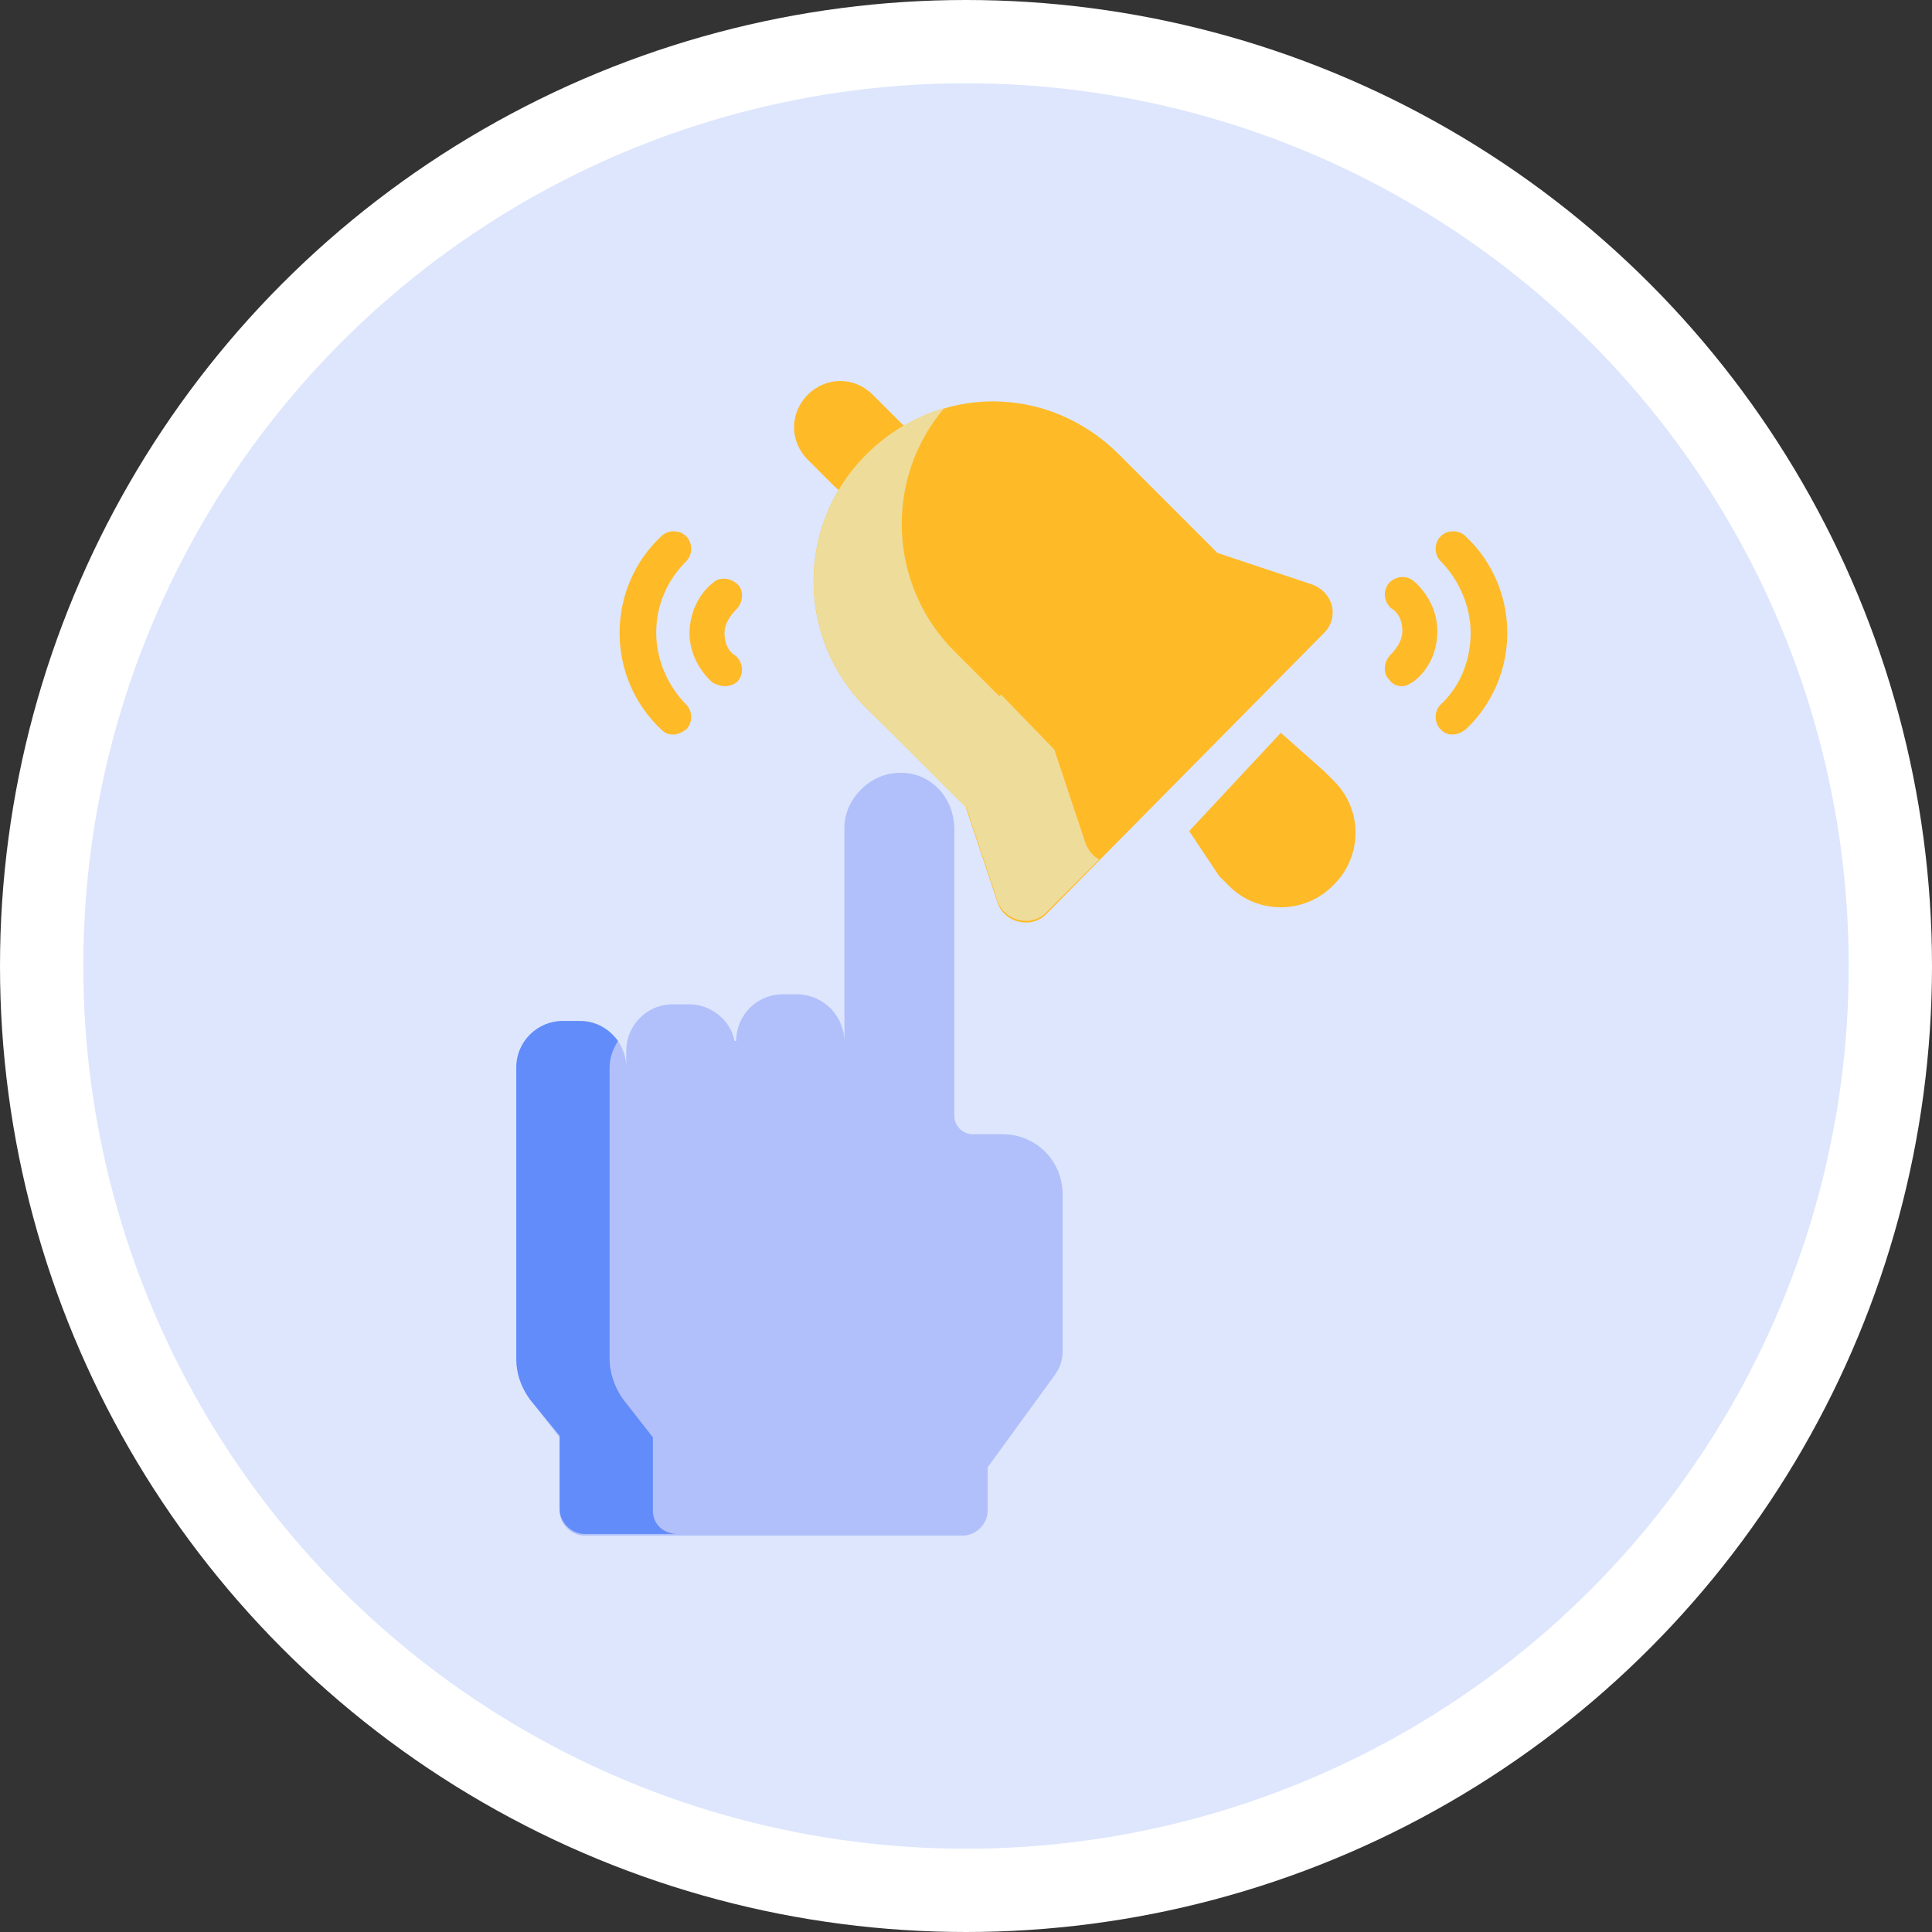 <svg version="1.1" id="Слой_1" xmlns="http://www.w3.org/2000/svg" x="0" y="0" viewBox="0 0 116 116" xml:space="preserve" enable-background="new 0 0 116 116"><rect x="0" y="0" width="116" height="116" fill="#333333" stroke="none"/><style>.st3{fill:#ffba27}.st6{fill:#eedc9a}</style><filter filterUnits="objectBoundingBox" height="203.8%" id="nmczbtwxja" width="196.2%" x="-48.1%" y="-28.3%"><feMorphology in="SourceAlpha" operator="dilate" radius="5" result="shadowSpreadOuter1"/><feOffset dy="29" in="shadowSpreadOuter1" result="shadowOffsetOuter1"/><feGaussianBlur in="shadowOffsetOuter1" result="shadowBlurOuter1" stdDeviation="10.5"/><feComposite in="shadowBlurOuter1" in2="SourceAlpha" operator="out" result="shadowBlurOuter1"/><feColorMatrix in="shadowBlurOuter1" values="0 0 0 0 0 0 0 0 0 0 0 0 0 0 0 0 0 0 0.066 0"/></filter><circle cx="32" cy="53" r="55.5" fill="#dde6fc" stroke="#fff" stroke-width="5" transform="translate(26 5)"/><path class="st3" d="M80.1 46.9l-.6-.6-2.6-2.3-5.5 5.9 1.8 2.7.6.6c1.7 1.7 4.5 1.7 6.2 0l.2-.2c1.6-1.7 1.6-4.4-.1-6.1z"/><path d="M50.7 62.6V49.7c0-.9.4-1.7 1-2.3.6-.6 1.4-1 2.4-1 1.8 0 3.2 1.5 3.2 3.4V67c0 .6.5 1.1 1.1 1.1h1.8c2 0 3.6 1.6 3.6 3.6v9.5c0 .5-.2 1-.5 1.4l-4 5.5v2.6c0 .8-.7 1.5-1.5 1.5H35.1c-.8 0-1.5-.7-1.5-1.5v-4.4L31.8 84c-.5-.7-.8-1.6-.8-2.4V64.1c0-1.5 1.2-2.8 2.8-2.8h1c1.5 0 2.8 1.2 2.8 2.8v-1c0-1.5 1.2-2.8 2.8-2.8h1c1.3 0 2.5 1 2.7 2.2h.1c0-1.5 1.2-2.8 2.8-2.8h1c1.5.1 2.7 1.3 2.7 2.9z" fill="#b1c0fa"/><path d="M39.2 90.7v-4.4L37.4 84c-.5-.7-.8-1.6-.8-2.4V64.1c0-.6.2-1.1.5-1.6-.5-.7-1.3-1.2-2.3-1.2h-1c-1.5 0-2.8 1.2-2.8 2.8v17.5c0 .9.3 1.7.8 2.4l1.8 2.2v4.4c0 .8.7 1.5 1.5 1.5h5.6c-.9 0-1.5-.6-1.5-1.4z" fill="#618cfa"/><path class="st3" d="M50.1 29.2l-1.6-1.6c-1.1-1.1-1.1-2.8 0-3.9s2.8-1.1 3.9 0l1.6 1.6 3.2 3.1-3.6 3.9-3.5-3.1zm28.7 5.9l-5.7-1.9-4.8.3-10.5 10.6.2 4.4 1.9 5.7c.4 1.2 2 1.6 2.9.7L79.5 38c.9-.9.6-2.4-.7-2.9z"/><path class="st3" d="M67.2 27.3l5.9 5.9-.1.2-15 15-6-5.9c-4.2-4.2-4.2-11 0-15.2 2.1-2.1 4.9-3.2 7.6-3.2 2.8 0 5.5 1.1 7.6 3.2z"/><path class="st6" d="M65.2 50.7L63.3 45l-3.2-3.3-2.3 2.3.2 4.4 1.9 5.7c.4 1.2 2 1.6 2.9.7l3.2-3.2c-.4-.2-.6-.5-.8-.9z"/><path class="st6" d="M62.3 44.1l-5-5c-4-4-4.2-10.4-.6-14.6-1.7.5-3.3 1.4-4.7 2.8-4.2 4.2-4.2 11 0 15.2l5.9 5.9c.1.1 4.4-4.3 4.4-4.3z"/><path class="st3" d="M40.4 44.1c-.3 0-.5-.1-.7-.3-1.6-1.5-2.5-3.6-2.5-5.8 0-2.2.9-4.3 2.5-5.8.4-.4 1.1-.4 1.5 0 .4.4.4 1.1 0 1.5-1.2 1.2-1.8 2.7-1.8 4.3 0 1.6.7 3.2 1.8 4.3.4.4.4 1.1 0 1.5-.3.2-.5.3-.8.3z"/><path class="st3" d="M43.5 41.2c-.2 0-.5-.1-.7-.2-.9-.8-1.4-1.9-1.4-3s.5-2.3 1.4-3c.4-.4 1.1-.3 1.5.1.4.4.3 1.1-.1 1.5-.4.4-.7.9-.7 1.4 0 .6.2 1.1.7 1.4.4.4.5 1 .1 1.5-.2.2-.5.3-.8.3zm43.7 2.9c-.3 0-.5-.1-.7-.3-.4-.4-.4-1.1 0-1.5 1.2-1.1 1.8-2.7 1.8-4.3 0-1.6-.7-3.2-1.8-4.3-.4-.4-.4-1.1 0-1.5.4-.4 1.1-.4 1.5 0 1.6 1.5 2.5 3.6 2.5 5.8s-.9 4.3-2.5 5.8c-.3.2-.5.3-.8.3z"/><path class="st3" d="M84.2 41.2c-.3 0-.6-.1-.8-.4-.4-.4-.3-1.1.1-1.5.4-.4.7-.9.7-1.4 0-.6-.2-1.1-.7-1.4-.4-.4-.5-1-.1-1.5.4-.4 1-.5 1.5-.1.9.8 1.4 1.9 1.4 3 0 1.2-.5 2.3-1.4 3-.3.2-.5.3-.7.3z"/></svg>